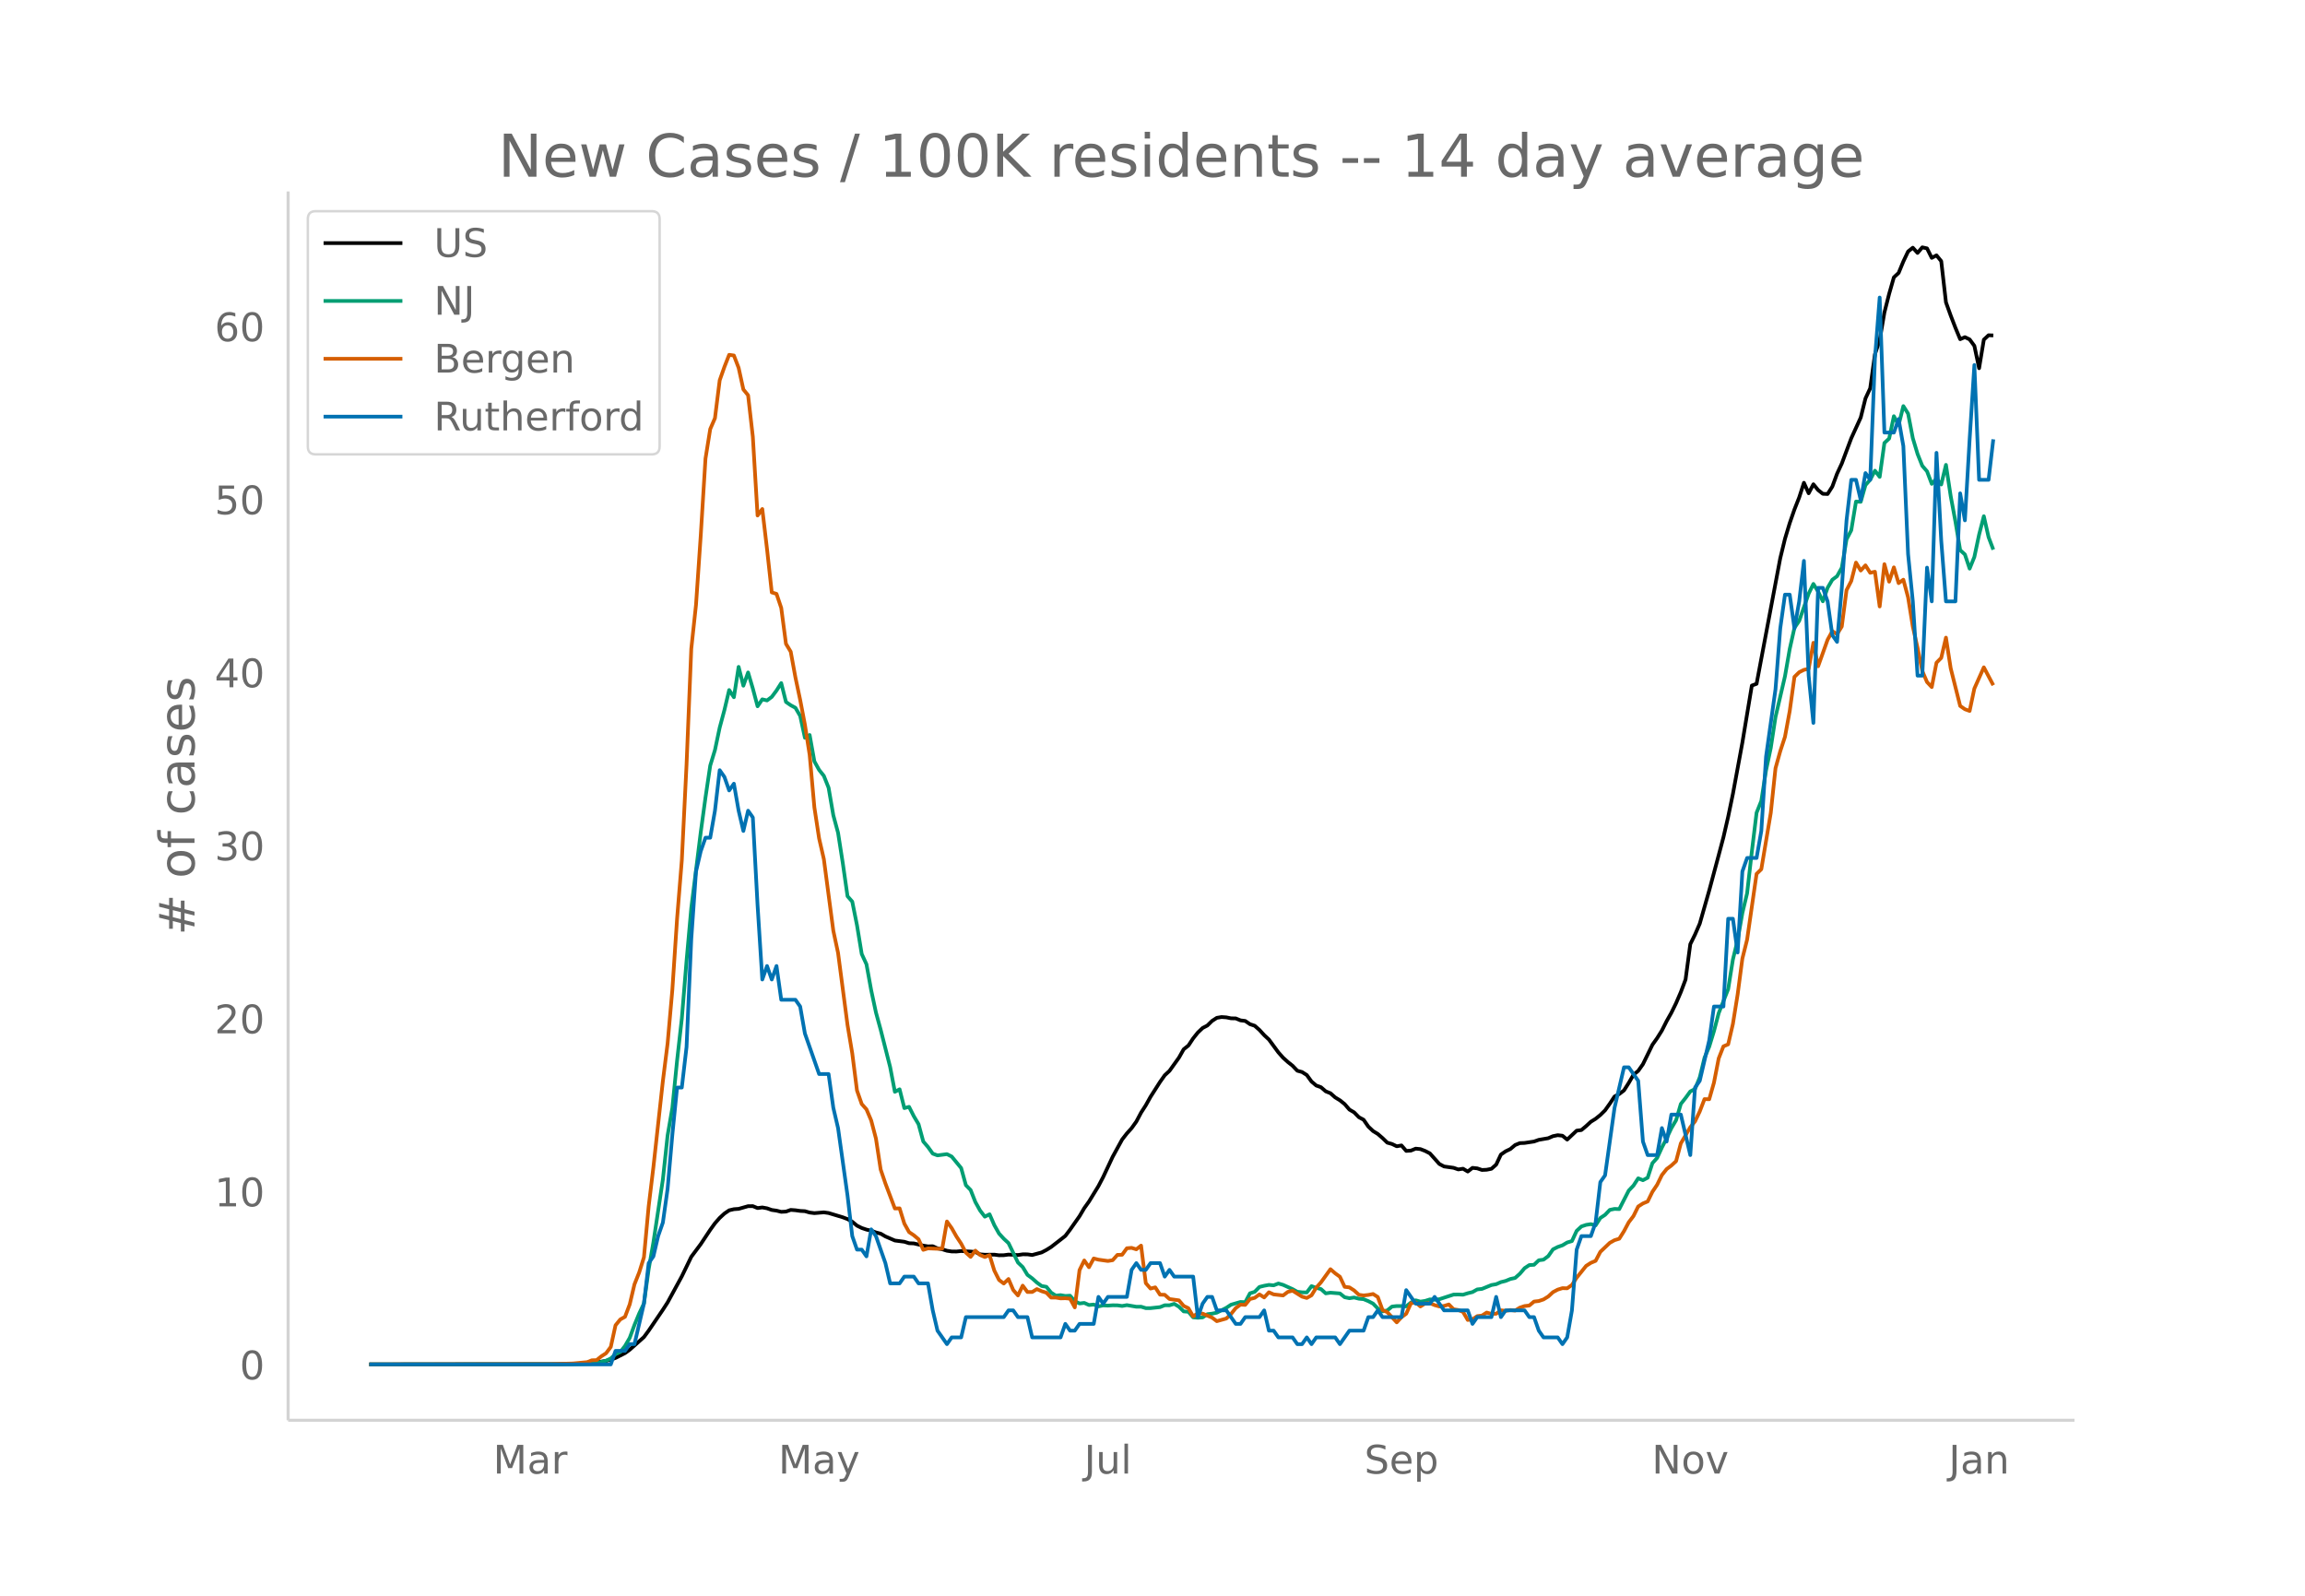 <svg height="864" viewBox="0 0 936 648" width="1248" xmlns="http://www.w3.org/2000/svg" xmlns:xlink="http://www.w3.org/1999/xlink"><defs><style>*{stroke-linecap:butt;stroke-linejoin:round}</style></defs><g id="figure_1"><path d="M0 648h936V0H0z" fill="#fff" id="patch_1"/><g id="axes_1"><path d="M117 576.72h725.4V77.76H117z" fill="none" id="patch_2"/><path clip-path="url(#p365f6fb258)" d="M149.973 554.04l76.904-.087 7.69-.191 5.768-.385 3.846-.455 1.922-.314 1.923-.496 1.922-.695 3.846-1.949 1.922-1.39 5.768-5.135 1.923-2.608 5.767-8.483 1.923-2.979 5.768-10.586 3.845-7.942 3.845-5.15 3.846-5.801 1.922-2.662 1.923-2.187 1.922-1.768 1.923-1.308 1.923-.458 1.922-.138 3.845-1.09 1.923-.014 1.923.784 1.922-.252 1.923.35 1.922.676 1.923.272 1.923.486 1.922-.104 1.923-.68 1.922.141 1.923.274 1.923.103 1.922.556 1.923.237 3.845-.315 1.923.268 5.768 1.738 1.922.726 1.923 1.072 1.922 1.597 1.923.95 1.923.652 1.922.431 1.923.712 1.922.509 1.923 1.122 3.845 1.657 3.845.5 1.923.602 1.923.073 3.845.897 1.922.308 1.923-.062 1.923.87 1.922.367 1.923.602 1.923.287 1.922.022 1.923-.193 3.845.206 1.923.173 1.922.96 1.923.163 3.845-.036 1.923.252 1.922-.026 1.923-.254 3.845.183 1.923-.285 1.922.008 1.923.27 3.845-1.047 1.923-1.006 1.922-1.2 3.845-2.987 1.923-1.513 1.923-2.54 3.845-5.466 1.923-3.265 1.922-2.693 3.845-6.278 1.923-3.682 3.845-8.206 3.845-7.01 1.923-2.47 1.923-2.139 1.922-2.681 1.923-3.625 1.922-2.988 1.923-3.443 3.845-6.025 1.923-2.72 1.922-1.783 3.846-5.375 1.922-3.396 1.923-1.523 1.923-2.9 1.922-2.402 1.923-1.818 1.922-1.005 1.923-1.876 1.923-1.244 1.922-.326 1.923.133 1.922.392 1.923.036 1.923.79 1.922.238 1.923 1.315 1.922.638 1.923 1.693 1.923 2.107 1.922 1.785 3.845 5.23 1.923 2.162 1.923 1.736 1.922 1.526 1.923 2.02 1.923.528 1.922 1.216 1.923 2.644 1.922 1.627 1.923.687 1.923 1.669 1.922.769 1.923 1.706 1.922 1.165 1.923 1.54 1.923 2.226 1.922 1.132 1.923 1.96 1.922 1.04 1.923 2.776 1.923 1.817 1.922 1.173 1.923 1.671 1.922 1.865 1.923.541 1.923.93 1.922-.339 1.923 2.215 1.922-.127 1.923-.792 1.923.192 1.922.748 1.923.987 3.845 4.3 1.923 1.018 3.845.539 1.923.661 1.922-.292 1.923 1.148 1.922-1.493 1.923.206 1.923.649 1.922-.09 1.923-.385 1.922-1.692 1.923-4.087 1.923-1.326 1.922-.921 1.923-1.617 1.922-.784 1.923-.07 3.845-.58 1.923-.68 3.845-.66 1.923-.832 1.922-.392 1.923.215 1.923 1.57 3.845-3.635 1.922-.238 1.923-1.606 1.923-1.773 1.922-1.19 1.923-1.55 1.922-1.893 1.923-2.701 1.923-2.918 1.922-1.008 1.923-1.474 1.922-3.03 1.923-3.308 1.923-1.575 1.922-2.724 3.845-7.877 1.923-2.702 1.923-3.073 1.922-3.812 1.923-3.409 1.923-3.925 1.922-4.464 1.923-5.11 1.922-14.364 1.923-3.907 1.923-4.428 3.845-13.484 3.845-14.331 1.923-7.263 1.922-8.328 1.923-9.274 3.845-20.834 3.845-23.162 1.923-.71 9.613-51.006 1.923-7.885 1.922-6.378 1.923-5.535 1.922-4.875 1.923-5.958 1.923 4.259 1.922-3.655 1.923 2.355 1.922 1.523 1.923.079 1.923-3.018 1.922-5.22 1.923-4.137 3.845-10.271 3.845-8.407 1.923-7.756 1.922-4.136 1.923-13.799 1.923-5.755 1.922-11.207 1.923-7.578 1.923-6.71 1.922-1.769 1.923-4.66 1.922-4.056 1.923-1.537 1.923 2.12 1.922-2.266 1.923.42 1.922 3.85 1.923-1.017 1.923 2.344 1.922 16.736 1.923 5.35 1.922 4.985 1.923 4.63 1.923-.828 1.922.915 1.923 2.618 1.922 9.082 1.923-11.601 1.923-1.79 1.922.08h0" fill="none" stroke="#000" stroke-linecap="round" stroke-width="1.5" id="line2d_1"/><path clip-path="url(#p365f6fb258)" d="M149.973 554.04l82.672-.085 7.69-.198 1.923-.27 3.845-.956 1.923-.904 1.922-1.774 1.923-.836 1.923-2.452 1.922-3.306 1.923-5.226 1.922-4.673 1.923-4.057 1.923-13.945 1.922-10.9 3.845-25.499 1.923-17.911 1.923-11.137 1.922-19.205 1.923-17.064 1.922-23.488 1.923-21.426 3.845-30.788 1.923-14.098 1.923-12.962 1.922-6.305 1.923-9.109 1.922-7.141 1.923-8.12 1.923 2.916 1.922-12.318 1.923 7.645 1.922-5.38 1.923 6.527 1.923 7.21 1.922-2.826 1.923.453 1.922-1.441 1.923-2.582 1.923-3.018 1.922 7.65 1.923 1.334 1.922 1.04 1.923 3.3 1.923 8.882 1.922-1.142 1.923 10.73 1.922 3.458 1.923 2.407 1.923 4.826 1.922 11.187 1.923 7.103 1.923 12.323 1.922 13.442 1.923 2.192 1.922 9.583 1.923 11.685 1.923 4.164 1.922 10.566 1.923 8.99 1.922 7.029 3.846 15.142 1.922 10.07 1.923-1.018 1.922 7.628 1.923-.503 1.923 3.797 1.922 3.232 1.923 7.04 1.922 2.243 1.923 2.684 1.923.712 3.845-.508 1.923.972 3.845 4.678 1.922 6.961 1.923 1.96 1.923 4.877 1.922 3.452 1.923 2.492 1.922-.972 1.923 4.402 1.923 3.418 1.922 2.108 1.923 1.774 3.845 7.899 1.923 1.825 1.922 3.17 1.923 1.418 1.922 1.718 1.923 1.39 1.923.327 1.922 2.357 1.923 1.237 1.922-.21 1.923.34 1.923-.113 1.922 2.215 1.923.938 1.923-.226 1.922.859 1.923-.187 1.922.746 1.923-.407 1.923.09 1.922-.135 1.923.017 1.922.265 1.923-.344 3.845.655 1.923-.017 1.922.582h1.923l3.845-.407 1.923-.757 1.922.012 1.923-.577 1.923 1.159 1.922 1.898 1.923.158 1.923 2.26 1.922.164 1.923-.147 1.922-1.288 1.923-.232 1.923-.395 3.845-1.966 1.922-1.272 3.846-1.118 1.922.107 1.923-3.616 1.922-.6 1.923-1.988 1.923-.475 1.922-.356 1.923.181 1.922-.746 1.923.554 3.845 1.729 1.923 1.08 1.923.22 1.922.045 1.923-2.554 1.922.678 1.923.514 1.923 1.74 1.922-.27 3.845.299 1.923 1.548 1.923.395 1.922-.288 1.923.486 1.922.187 1.923.802 1.923 1.006 1.922 1.972 1.923 1.197 1.922-.4 1.923-1.572 1.923-.209 1.922.006 1.923.136 1.922-1.571 1.923-.899 1.923.532 1.922-.3 1.923-.604 1.923.14 1.922-.214 5.768-1.881 1.923-.034 1.922.084 1.923-.599 1.922-.468 1.923-1.08 1.923-.214 3.845-1.571 1.922-.34 1.923-.841 1.923-.48 1.922-.791 1.923-.419 1.922-1.7 1.923-2.266 1.923-1.271 1.922-.113 1.923-1.831 1.923-.254 1.922-1.43 1.923-2.746 1.922-.977 1.923-.673 1.923-1.147 1.922-.565 1.923-4.147 1.922-1.791 1.923-.644 1.923-.3 1.922.509 1.923-3.006 1.922-1.277 1.923-2.017 1.923-.396 1.922.074 3.845-7.515 1.923-2.029 1.923-2.95 1.922.77 1.923-1.018 1.922-5.904 1.923-2.136 1.923-4.22 1.922-3.724 1.923-4.114 1.923-3.271 1.922-6.588 1.923-2.424 1.922-2.645 1.923-.994 1.923-4.746 1.922-7.922 1.923-4.52 1.922-6.306 1.923-7.306 3.845-9.752 1.923-12.035 1.922-7.905 1.923-10.967 1.923-8.03 1.922-16.894 1.923-15.792 1.922-4.809 1.923-12.419 1.923-9.102 1.922-12.544 3.846-16.567 1.922-11.046 1.923-8.605 1.922-2.814 3.846-11.069 1.922-3.944 1.923 3.113 1.922 3.95 1.923-5.486 1.923-3.278 1.922-1.43 1.923-3.451 1.922-11.51 1.923-3.701 1.923-11.65 1.922.1 1.923-6.785 1.922-2.198 1.923-3.656 1.923 2.515 1.922-13.776 1.923-1.78 1.923-9.085 1.922 3.616 1.923-7.713 1.922 3.04 1.923 9.984 1.923 6.402 1.922 4.83 1.923 2.216 1.922 5.102 1.923-2.096 1.923 2.35 1.922-7.967 1.923 12.663 1.922 10.362 1.923 11.606 1.923 1.746 1.922 5.757 1.923-4.751 1.922-9.07 1.923-7.457 1.923 8.503 1.922 5.063h0" fill="none" stroke="#009e73" stroke-linecap="round" stroke-width="1.5" id="line2d_2"/><path clip-path="url(#p365f6fb258)" d="M149.973 554.04l73.059-.108 9.613-.269 5.768-.538 1.922-.754 1.923-.054 1.923-1.561 1.922-1.238 1.923-2.584 1.922-8.776 1.923-2.368 1.923-1.077 1.922-5.06 1.923-8.13 1.922-4.845 1.923-6.137 1.923-20.727 1.922-15.882 3.845-34.939 1.923-15.29 1.923-21.749 1.922-28.856 1.923-23.741 1.922-38.87 1.923-47.052 1.923-17.873 1.922-28.157 1.923-31.17 1.923-12.006 1.922-4.414 1.923-15.397 1.922-5.438 1.923-4.899 1.923.27 1.922 5.006 1.923 8.775 1.922 2.37 1.923 16.85 1.923 31.978 1.922-2.638 1.923 16.312 1.922 17.55 1.923.593 1.923 5.707 1.922 14.589 1.923 3.176 1.922 10.498 1.923 9.099 1.923 10.067 1.922 12.22 1.923 21.373 1.922 12.598 1.923 8.398 3.845 29.071 1.923 8.991 3.845 29.287 1.923 11.52L348 442.815l1.923 5.492 1.923 2.153 1.922 4.522 1.923 7.322 1.922 12.598 1.923 5.652 3.845 10.175 1.923-.054 1.922 6.191 1.923 3.446 1.923 1.292 1.922 1.615 1.923 4.307 1.922-.592 3.846.161 1.922-.054 1.923-11.036 1.923 2.692 1.922 3.392 1.923 2.907 1.922 3.66 1.923 1.723 1.923-2.53 1.922 1.777 1.923.807 1.922-.754 1.923 6.245 1.923 3.823 1.922 1.453 1.923-1.83 1.922 4.468 1.923 2.207 1.923-3.983 1.922 2.584h1.923l1.922-1.185 1.923.862 1.923.592 1.922 1.992h1.923l1.922.323 1.923-.054 1.923.161 1.922 3.554 1.923-15.128 1.923-3.93 1.922 2.745 1.923-3.553 1.922.485 3.846.538 1.922-.323 1.923-2.153 1.922-.054 1.923-2.638 1.923-.162 1.922.593 1.923-1.508 1.922 15.236 1.923 2.207 1.923-.485 1.922 2.961 1.923.054 1.922 1.723 3.846.538 1.922 2.261 1.923.916 1.923 3.337 1.922-1.292 1.923.162 3.845 1.615 1.923 1.454 3.845-1.077 1.922-1.83 1.923-2.423 1.923-1.4 1.922.108 1.923-2.369 1.922-.485 1.923-1.4 1.923 1.239 1.922-2.1 1.923.862 3.845.43 1.923-1.453 1.922-.485 3.846 2.423 1.922.538 1.923-1.076 1.922-3.123 1.923-2.153 3.845-5.33 1.923 1.669 1.922 1.4 1.923 4.091 1.923.215 1.922 1.239 1.923 1.776 1.922.27 1.923-.216 1.923-.377 1.922 1.238 1.923 5.276 1.922.862 3.846 4.145 1.922-2.1 1.923-1.4 1.922-4.252 1.923-.377 1.923 1.669 1.922-1.238 1.923-.108 1.923.807 1.922.539 1.923-.216 1.922-.592 1.923 1.938 1.923.323 1.922.754 1.923 3.284 1.922-.27 1.923-1.291 1.923-.216 1.922-1.238 1.923.539 1.922-.054 1.923-1.4 1.923.215 1.922-.323 1.923.216 1.922-1.185 1.923-.646 1.923-.215 1.922-1.615 1.923-.215 1.923-.646 1.922-1.185 1.923-1.776 1.922-1.023 1.923-.593 1.923.054 1.922-1.346 1.923-2.96 3.845-4.792 1.923-1.238 1.922-.808 1.923-3.66 3.845-3.661 1.923-1.077 1.922-.592 1.923-3.069 1.922-3.607 1.923-2.53 1.923-3.876 1.922-1.239 1.923-.807 1.922-3.93 1.923-2.853 1.923-3.93 1.922-2.423 1.923-1.454 1.923-1.776 1.922-7.214 3.845-6.568 1.923-2.369 1.923-4.037 1.922-5.007 1.923.054 1.922-6.73 1.923-9.852 1.923-4.899 1.922-.807 1.923-8.291 1.922-11.952 1.923-14.589 1.923-7.699 3.845-26.702 1.922-1.884 3.846-22.88 1.922-18.143 1.923-6.891 1.923-5.868 1.922-10.444 1.923-13.89 1.922-1.884 1.923-.97 1.923-.43 1.922-10.552 1.923 9.53 3.845-10.768 1.923-3.5 1.922 1.239 1.923-3.122 1.922-14.751 1.923-3.715 1.923-7.483 1.922 3.23 1.923-2.1 1.922 3.015 1.923-.43 1.923 14.104 1.922-17.173 1.923 7.106 1.923-5.814 1.922 6.406 1.923-1.4 1.922 7.16 1.923 11.898 1.923 8.614 1.922 9.421 1.923 4.469 1.922 2.045 1.923-9.905 1.923-1.938 1.922-8.237 1.923 12.436 3.845 15.29 1.923 1.345 1.922.7 1.923-9.098 3.845-8.614 3.845 7.268h0" fill="none" stroke="#d55e00" stroke-linecap="round" stroke-width="1.5" id="line2d_3"/><path clip-path="url(#p365f6fb258)" d="M149.973 554.04h98.053l1.922-5.484h3.846l1.922-2.742h1.923l3.845-16.451 1.923-16.452 1.922-2.742 1.923-8.226 1.922-5.484 1.923-13.71 1.923-21.935 1.922-19.194h1.923l1.922-16.451 1.923-43.871 1.923-27.42 1.922-8.225 1.923-5.484h1.923l1.922-10.968 1.923-16.452 1.922 2.742 1.923 5.484 1.923-2.742 1.922 10.968 1.923 8.226 1.922-8.226 1.923 2.742 1.923 35.645 1.922 30.161 1.923-5.483 1.922 5.483 1.923-5.483 1.923 13.71h5.767l1.923 2.741 1.923 10.968 5.767 16.452h3.846l1.922 13.71 1.923 8.225 3.845 27.42 1.923 16.451 1.922 5.484h1.923l1.923 2.742 1.922-10.968 1.923 2.742 3.845 10.968 1.923 8.226h3.845l1.922-2.742h3.846l1.922 2.742h3.845l1.923 10.967 1.923 8.226 3.845 5.484 1.923-2.742h3.845l1.922-8.226h15.381l1.923-2.742h1.922l1.923 2.742h3.845l1.923 8.226h11.535l1.923-5.484 1.923 2.742h1.922l1.923-2.742h5.768l1.922-10.967 1.923 2.742 1.923-2.742h7.69l1.923-10.968 1.922-2.742 1.923 2.742h1.922l1.923-2.742h3.845l1.923 5.484 1.922-2.742 1.923 2.742h7.69l1.923 16.451 1.923-5.483 1.922-2.742h1.923l1.923 5.483h3.845l3.845 5.484h1.923l1.922-2.742h5.768l1.923-2.742 1.922 8.226h1.923l1.922 2.742h5.768l1.923 2.742h1.923l1.922-2.742 1.923 2.742 1.922-2.742h7.69l1.923 2.742 3.846-5.484h5.767l1.923-5.484h1.923l1.922-2.742 1.923 2.742h7.69l1.923-10.967 3.845 5.484h5.768l1.923-2.742 3.845 5.483h9.613l1.922 5.484 1.923-2.742h5.768l1.922-8.225 1.923 8.225 1.923-2.742h7.69l1.923 2.742h1.922l1.923 5.484 1.923 2.742h5.767l1.923 2.742 1.923-2.742 1.922-10.968 1.923-24.677 1.922-5.484h3.846l1.922-5.484 1.923-16.451 1.922-2.742 3.846-27.42 3.845-16.451h1.922l3.846 5.484 1.922 24.677 1.923 5.484h3.845l1.923-10.968 1.922 5.484 1.923-10.968h3.845l3.845 16.452 1.923-27.42 1.923-2.741 3.845-16.452 1.922-13.71h3.846l1.922-35.645h1.923l1.922 13.71 1.923-32.904 1.923-5.484h3.845l1.922-10.967 1.923-30.162 3.845-27.419 1.923-24.678 1.923-13.71h1.922l1.923 13.71 1.922-10.967 1.923-16.452 1.923 46.613 1.922 19.194 1.923-54.84h1.922l1.923 5.485 1.923 13.71 1.922 2.741 1.923-21.935 1.922-27.42 1.923-16.451h1.923l1.922 8.226 1.923-10.968 1.922 2.742 1.923-49.355 1.923-24.678 1.922 54.84h3.846l1.922-5.485 1.923 10.968 1.922 43.871 1.923 19.194 1.923 30.161h1.922l1.923-43.871 1.922 13.71 1.923-60.323 1.923 35.645 1.922 24.678h3.845l1.923-43.871 1.923 10.967 1.922-32.903 1.923-30.161 1.922 46.613h3.846l1.922-16.452h0" fill="none" stroke="#0072b2" stroke-linecap="round" stroke-width="1.5" id="line2d_4"/><path d="M117 576.72V77.76" fill="none" stroke="#d3d3d3" stroke-linecap="square" stroke-width="1.25" id="patch_3"/><path d="M117 576.72h725.4" fill="none" stroke="#d3d3d3" stroke-linecap="square" stroke-width="1.25" id="patch_4"/><g id="matplotlib.axis_1"><g id="xtick_1"><g transform="matrix(.16 0 0 -.16 200.248 598.378)" fill="#696969" id="text_1"><defs><path d="M9.813 72.906h14.703l18.593-49.61 18.703 49.61h14.704V0H66.89v64.016l-18.797-50h-9.907l-18.796 50V0H9.813z" id="DejaVuSans-77"/><path d="M34.281 27.484q-10.89 0-15.093-2.484-4.204-2.484-4.204-8.5 0-4.781 3.157-7.594 3.156-2.797 8.562-2.797 7.485 0 12 5.297 4.516 5.297 4.516 14.078v2zm17.922 3.72V0H43.22v8.297Q40.14 3.328 35.547.953q-4.594-2.375-11.234-2.375-8.391 0-13.36 4.719Q6 8.016 6 15.922q0 9.219 6.172 13.906 6.187 4.688 18.437 4.688h12.61v.89q0 6.203-4.078 9.594-4.078 3.39-11.453 3.39-4.688 0-9.141-1.124-4.438-1.125-8.531-3.375v8.312q4.921 1.906 9.562 2.844 4.64.953 9.031.953 11.875 0 17.735-6.156 5.86-6.14 5.86-18.64z" id="DejaVuSans-97"/><path d="M41.11 46.297q-1.516.875-3.297 1.281Q36.03 48 33.89 48q-7.625 0-11.703-4.953-4.079-4.953-4.079-14.234V0H9.08v54.688h9.03v-8.5q2.844 4.984 7.375 7.39Q30.031 56 36.531 56q.922 0 2.047-.125 1.125-.11 2.484-.36z" id="DejaVuSans-114"/></defs><use xlink:href="#DejaVuSans-77"/><use x="86.279" xlink:href="#DejaVuSans-97"/><use x="147.559" xlink:href="#DejaVuSans-114"/></g></g><g id="xtick_2"><g transform="matrix(.16 0 0 -.16 316.08 598.378)" fill="#696969" id="text_2"><defs><path d="M32.172-5.078q-3.797-9.766-7.422-12.735-3.61-2.984-9.656-2.984H7.906v7.516h5.282q3.703 0 5.75 1.765Q21-9.766 23.483-3.219l1.61 4.094-22.11 53.813H12.5l17.094-42.766 17.093 42.766h9.516z" id="DejaVuSans-121"/></defs><use xlink:href="#DejaVuSans-77"/><use x="86.279" xlink:href="#DejaVuSans-97"/><use x="147.559" xlink:href="#DejaVuSans-121"/></g></g><g id="xtick_3"><g transform="matrix(.16 0 0 -.16 440.247 598.378)" fill="#696969" id="text_3"><defs><path d="M9.813 72.906h9.859V5.078q0-13.187-5-19.14-5-5.954-16.094-5.954h-3.75v8.297h3.078q6.531 0 9.219 3.672Q9.813-4.39 9.813 5.078z" id="DejaVuSans-74"/><path d="M8.5 21.578v33.11h8.984V21.922q0-7.766 3.016-11.656 3.031-3.875 9.094-3.875 7.265 0 11.484 4.64 4.234 4.64 4.234 12.656v31h8.985V0h-8.984v8.406Q42.047 3.422 37.718 1q-4.313-2.422-10.032-2.422-9.421 0-14.312 5.86Q8.5 10.296 8.5 21.578zM31.11 56z" id="DejaVuSans-117"/><path d="M9.422 75.984h8.984V0H9.422z" id="DejaVuSans-108"/></defs><use xlink:href="#DejaVuSans-74"/><use x="29.492" xlink:href="#DejaVuSans-117"/><use x="92.871" xlink:href="#DejaVuSans-108"/></g></g><g id="xtick_4"><g transform="matrix(.16 0 0 -.16 554.021 598.378)" fill="#696969" id="text_4"><defs><path d="M53.516 70.516V60.89q-5.61 2.687-10.594 4-4.984 1.328-9.625 1.328-8.047 0-12.422-3.125t-4.375-8.89q0-4.845 2.906-7.313 2.907-2.453 11.016-3.97l5.953-1.218q11.031-2.11 16.281-7.406 5.25-5.297 5.25-14.172 0-10.61-7.11-16.078-7.093-5.469-20.812-5.469-5.172 0-11.015 1.172Q13.14.922 6.89 3.219v10.156q6-3.36 11.765-5.078 5.766-1.703 11.328-1.703 8.438 0 13.032 3.312 4.593 3.328 4.593 9.485 0 5.359-3.297 8.39-3.296 3.032-10.812 4.547L27.484 33.5q-11.03 2.188-15.968 6.875-4.922 4.688-4.922 13.047 0 9.672 6.812 15.234 6.813 5.563 18.766 5.563 5.14 0 10.453-.938 5.328-.922 10.89-2.765z" id="DejaVuSans-83"/><path d="M56.203 29.594v-4.39H14.891q.593-9.282 5.593-14.142 5-4.859 13.938-4.859 5.172 0 10.031 1.266 4.86 1.265 9.656 3.812v-8.5Q49.266.734 44.187-.344 39.11-1.422 33.892-1.422q-13.094 0-20.735 7.61-7.64 7.625-7.64 20.625 0 13.421 7.25 21.296Q20.016 56 32.328 56q11.031 0 17.453-7.11 6.422-7.093 6.422-19.296zm-8.984 2.64q-.094 7.36-4.125 11.75-4.032 4.407-10.672 4.407-7.516 0-12.031-4.25-4.516-4.25-5.203-11.97z" id="DejaVuSans-101"/><path d="M18.11 8.203v-29H9.077v75.484h9.031v-8.296q2.844 4.875 7.157 7.234Q29.594 56 35.594 56q9.968 0 16.187-7.906 6.235-7.907 6.235-20.797T51.78 6.484q-6.218-7.906-16.187-7.906-6 0-10.328 2.375-4.313 2.375-7.157 7.25zm30.578 19.094q0 9.906-4.079 15.547-4.078 5.64-11.203 5.64-7.14 0-11.218-5.64-4.079-5.64-4.079-15.547 0-9.906 4.078-15.547 4.079-5.64 11.22-5.64 7.124 0 11.202 5.64t4.078 15.547z" id="DejaVuSans-112"/></defs><use xlink:href="#DejaVuSans-83"/><use x="63.477" xlink:href="#DejaVuSans-101"/><use x="125" xlink:href="#DejaVuSans-112"/></g></g><g id="xtick_5"><g transform="matrix(.16 0 0 -.16 670.765 598.378)" fill="#696969" id="text_5"><defs><path d="M9.813 72.906h13.28l32.329-60.984v60.984h9.562V0h-13.28L19.39 60.984V0H9.813z" id="DejaVuSans-78"/><path d="M30.61 48.39q-7.22 0-11.422-5.64-4.204-5.64-4.204-15.453 0-9.813 4.172-15.453 4.188-5.64 11.453-5.64 7.188 0 11.375 5.655 4.203 5.672 4.203 15.438 0 9.719-4.203 15.406-4.187 5.688-11.375 5.688zm0 7.61q11.718 0 18.406-7.625 6.703-7.61 6.703-21.078 0-13.422-6.703-21.078-6.688-7.64-18.407-7.64-11.765 0-18.437 7.64-6.656 7.656-6.656 21.078 0 13.469 6.656 21.078Q18.844 56 30.609 56z" id="DejaVuSans-111"/><path d="M2.984 54.688H12.5L29.594 8.797l17.093 45.89h9.516L35.687 0H23.485z" id="DejaVuSans-118"/></defs><use xlink:href="#DejaVuSans-78"/><use x="74.805" xlink:href="#DejaVuSans-111"/><use x="135.986" xlink:href="#DejaVuSans-118"/></g></g><g id="xtick_6"><g transform="matrix(.16 0 0 -.16 791.327 598.378)" fill="#696969" id="text_6"><defs><path d="M54.89 33.016V0h-8.984v32.719q0 7.765-3.031 11.61-3.031 3.858-9.078 3.858-7.281 0-11.484-4.64-4.204-4.625-4.204-12.64V0H9.08v54.688h9.03v-8.5q3.235 4.937 7.594 7.374Q30.078 56 35.797 56q9.422 0 14.25-5.828 4.844-5.828 4.844-17.156z" id="DejaVuSans-110"/></defs><use xlink:href="#DejaVuSans-74"/><use x="29.492" xlink:href="#DejaVuSans-97"/><use x="90.771" xlink:href="#DejaVuSans-110"/></g></g></g><g id="matplotlib.axis_2"><g id="ytick_1"><g transform="matrix(.16 0 0 -.16 97.32 560.119)" fill="#696969" id="text_7"><defs><path d="M31.781 66.406q-7.61 0-11.453-7.5Q16.5 51.422 16.5 36.375q0-14.984 3.828-22.484 3.844-7.5 11.453-7.5 7.672 0 11.5 7.5 3.844 7.5 3.844 22.484 0 15.047-3.844 22.531-3.828 7.5-11.5 7.5zm0 7.813q12.266 0 18.735-9.703 6.468-9.688 6.468-28.141 0-18.406-6.468-28.11-6.47-9.687-18.735-9.687-12.25 0-18.718 9.688-6.47 9.703-6.47 28.109 0 18.453 6.47 28.14Q19.53 74.22 31.78 74.22z" id="DejaVuSans-48"/></defs><use xlink:href="#DejaVuSans-48"/></g></g><g id="ytick_2"><g transform="matrix(.16 0 0 -.16 87.14 489.859)" fill="#696969" id="text_8"><defs><path d="M12.406 8.297h16.11v55.625l-17.532-3.516v8.985l17.438 3.515h9.86V8.296H54.39V0H12.406z" id="DejaVuSans-49"/></defs><use xlink:href="#DejaVuSans-49"/><use x="63.623" xlink:href="#DejaVuSans-48"/></g></g><g id="ytick_3"><g transform="matrix(.16 0 0 -.16 87.14 419.599)" fill="#696969" id="text_9"><defs><path d="M19.188 8.297h34.421V0H7.33v8.297q5.609 5.812 15.296 15.594 9.703 9.797 12.188 12.64 4.734 5.313 6.609 9 1.89 3.688 1.89 7.25 0 5.813-4.078 9.469-4.078 3.672-10.625 3.672-4.64 0-9.797-1.61-5.14-1.609-11-4.89v9.969Q13.767 71.78 18.938 73q5.188 1.219 9.485 1.219 11.328 0 18.062-5.672 6.735-5.656 6.735-15.125 0-4.5-1.688-8.531-1.672-4.016-6.125-9.485-1.218-1.422-7.765-8.187-6.532-6.766-18.453-18.922z" id="DejaVuSans-50"/></defs><use xlink:href="#DejaVuSans-50"/><use x="63.623" xlink:href="#DejaVuSans-48"/></g></g><g id="ytick_4"><g transform="matrix(.16 0 0 -.16 87.14 349.339)" fill="#696969" id="text_10"><defs><path d="M40.578 39.313Q47.656 37.797 51.625 33q3.984-4.781 3.984-11.813 0-10.78-7.422-16.703-7.421-5.906-21.093-5.906-4.578 0-9.438.906-4.86.907-10.031 2.72v9.515q4.094-2.39 8.969-3.61 4.89-1.218 10.218-1.218 9.266 0 14.125 3.656 4.86 3.656 4.86 10.64 0 6.454-4.516 10.079-4.515 3.64-12.562 3.64h-8.5v8.11h8.89q7.266 0 11.125 2.906 3.86 2.906 3.86 8.375 0 5.61-3.985 8.61-3.968 3.015-11.39 3.015-4.063 0-8.703-.89-4.641-.876-10.203-2.72v8.782q5.624 1.562 10.53 2.344 4.907.78 9.25.78 11.235 0 17.766-5.109 6.547-5.093 6.547-13.78 0-6.063-3.468-10.235-3.47-4.172-9.86-5.782z" id="DejaVuSans-51"/></defs><use xlink:href="#DejaVuSans-51"/><use x="63.623" xlink:href="#DejaVuSans-48"/></g></g><g id="ytick_5"><g transform="matrix(.16 0 0 -.16 87.14 279.079)" fill="#696969" id="text_11"><defs><path d="M37.797 64.313L12.89 25.39h24.906zm-2.594 8.593H47.61V25.391h10.407v-8.203H47.609V0h-9.812v17.188H4.89v9.515z" id="DejaVuSans-52"/></defs><use xlink:href="#DejaVuSans-52"/><use x="63.623" xlink:href="#DejaVuSans-48"/></g></g><g id="ytick_6"><g transform="matrix(.16 0 0 -.16 87.14 208.819)" fill="#696969" id="text_12"><defs><path d="M10.797 72.906h38.719v-8.312H19.828v-17.86q2.14.735 4.281 1.094 2.157.36 4.313.36 12.203 0 19.328-6.688 7.14-6.688 7.14-18.11 0-11.765-7.328-18.296-7.328-6.516-20.656-6.516-4.593 0-9.36.781-4.75.782-9.827 2.344v9.922q4.39-2.39 9.078-3.563 4.687-1.171 9.906-1.171 8.453 0 13.375 4.437 4.938 4.438 4.938 12.063 0 7.609-4.938 12.047-4.922 4.453-13.375 4.453-3.953 0-7.89-.875-3.922-.875-8.016-2.735z" id="DejaVuSans-53"/></defs><use xlink:href="#DejaVuSans-53"/><use x="63.623" xlink:href="#DejaVuSans-48"/></g></g><g id="ytick_7"><g transform="matrix(.16 0 0 -.16 87.14 138.559)" fill="#696969" id="text_13"><defs><path d="M33.016 40.375q-6.641 0-10.532-4.547-3.875-4.531-3.875-12.437 0-7.86 3.875-12.438 3.891-4.562 10.532-4.562 6.64 0 10.515 4.562 3.875 4.578 3.875 12.438 0 7.906-3.875 12.437-3.875 4.547-10.515 4.547zm19.578 30.922v-8.984q-3.719 1.75-7.5 2.671-3.782.938-7.5.938-9.766 0-14.922-6.594-5.14-6.594-5.875-19.922 2.875 4.25 7.219 6.516 4.359 2.266 9.578 2.266 10.984 0 17.36-6.672 6.374-6.657 6.374-18.125 0-11.235-6.64-18.032-6.641-6.78-17.672-6.78-12.657 0-19.344 9.687-6.688 9.703-6.688 28.109 0 17.281 8.204 27.563 8.203 10.28 22.015 10.28 3.719 0 7.5-.734t7.89-2.187z" id="DejaVuSans-54"/></defs><use xlink:href="#DejaVuSans-54"/><use x="63.623" xlink:href="#DejaVuSans-48"/></g></g><g transform="matrix(0 -.2 -.2 0 78.98 379.813)" fill="#696969" id="text_14"><defs><path d="M51.125 44H36.922l-4.11-16.313h14.313zm-7.328 27.781l-5.078-20.265h14.265L58.11 71.78h7.813L60.89 51.516h15.234V44h-17.14l-4-16.313h15.53V20.22H53.079L48 0h-7.813l5.032 20.219H30.906L25.875 0h-7.86l5.079 20.219H7.719v7.468h17.187L29 44H13.281v7.516h17.625l4.985 20.265z" id="DejaVuSans-35"/><path d="M37.11 75.984V68.5h-8.594q-4.828 0-6.72-1.953-1.874-1.953-1.874-7.031v-4.828h14.797v-6.985H19.922V0H10.89v47.703H2.297v6.984h8.594V58.5q0 9.125 4.25 13.297 4.25 4.187 13.468 4.187z" id="DejaVuSans-102"/><path d="M48.781 52.594v-8.407q-3.812 2.11-7.64 3.157-3.828 1.047-7.735 1.047-8.75 0-13.593-5.547-4.829-5.532-4.829-15.547 0-10.016 4.829-15.563 4.843-5.53 13.593-5.53 3.907 0 7.735 1.046 3.828 1.047 7.64 3.156V2.094Q45.016.344 40.984-.531q-4.015-.89-8.562-.89-12.36 0-19.64 7.765-7.266 7.765-7.266 20.953 0 13.375 7.343 21.031Q20.22 56 33.016 56q4.14 0 8.093-.86 3.953-.843 7.672-2.546z" id="DejaVuSans-99"/><path d="M44.281 53.078v-8.5q-3.797 1.953-7.906 2.922-4.094.984-8.5.984-6.688 0-10.031-2.047-3.344-2.046-3.344-6.156 0-3.125 2.39-4.906 2.391-1.781 9.626-3.39l3.078-.688q9.562-2.047 13.593-5.781 4.032-3.735 4.032-10.422 0-7.625-6.032-12.078-6.03-4.438-16.578-4.438-4.39 0-9.156.86Q10.688.296 5.422 2v9.281q4.984-2.594 9.812-3.89 4.829-1.282 9.579-1.282 6.343 0 9.75 2.172 3.421 2.172 3.421 6.125 0 3.656-2.468 5.61-2.453 1.953-10.813 3.765l-3.125.735q-8.344 1.75-12.062 5.39-3.704 3.64-3.704 9.985 0 7.718 5.47 11.906Q16.75 56 26.811 56q4.97 0 9.36-.734 4.406-.72 8.11-2.188z" id="DejaVuSans-115"/></defs><use xlink:href="#DejaVuSans-35"/><use x="83.789" xlink:href="#DejaVuSans-32"/><use x="115.576" xlink:href="#DejaVuSans-111"/><use x="176.758" xlink:href="#DejaVuSans-102"/><use x="211.963" xlink:href="#DejaVuSans-32"/><use x="243.75" xlink:href="#DejaVuSans-99"/><use x="298.73" xlink:href="#DejaVuSans-97"/><use x="360.01" xlink:href="#DejaVuSans-115"/><use x="412.109" xlink:href="#DejaVuSans-101"/><use x="473.633" xlink:href="#DejaVuSans-115"/></g></g><g transform="matrix(.24 0 0 -.24 202.252 71.76)" fill="#696969" id="text_15"><defs><path d="M4.203 54.688h8.985l11.234-42.672 11.172 42.672h10.593l11.235-42.672 11.187 42.672h8.985L63.28 0H52.688L40.922 44.828 29.109 0H18.5z" id="DejaVuSans-119"/><path d="M64.406 67.281v-10.39q-4.984 4.64-10.625 6.922-5.64 2.296-11.984 2.296-12.5 0-19.14-7.64-6.641-7.64-6.641-22.094 0-14.406 6.64-22.047 6.64-7.64 19.14-7.64 6.345 0 11.985 2.296 5.64 2.297 10.625 6.938V5.609Q59.234 2.094 53.437.33q-5.78-1.75-12.218-1.75-16.563 0-26.094 10.124-9.516 10.14-9.516 27.672 0 17.578 9.516 27.703 9.531 10.14 26.094 10.14 6.531 0 12.312-1.734 5.797-1.734 10.875-5.203z" id="DejaVuSans-67"/><path d="M25.39 72.906h8.297L8.297-9.28H0z" id="DejaVuSans-47"/><path d="M9.813 72.906h9.859V42.094L52.39 72.906h12.703L28.906 38.922 67.672 0H54.688L19.672 35.11V0h-9.86z" id="DejaVuSans-75"/><path d="M9.422 54.688h8.984V0H9.422zm0 21.296h8.984v-11.39H9.422z" id="DejaVuSans-105"/><path d="M45.406 46.39v29.594h8.985V0h-8.985v8.203Q42.578 3.328 38.25.953q-4.313-2.375-10.375-2.375-9.906 0-16.14 7.906-6.22 7.922-6.22 20.813 0 12.89 6.22 20.797Q17.968 56 27.874 56q6.063 0 10.375-2.375 4.328-2.36 7.156-7.234zm-30.61-19.093q0-9.906 4.079-15.547 4.078-5.64 11.203-5.64 7.125 0 11.219 5.64 4.11 5.64 4.11 15.547 0 9.906-4.11 15.547-4.094 5.64-11.219 5.64-7.125 0-11.203-5.64-4.078-5.64-4.078-15.547z" id="DejaVuSans-100"/><path d="M18.313 70.219V54.688h18.5v-6.985h-18.5V18.016q0-6.688 1.828-8.594 1.828-1.906 7.453-1.906h9.218V0h-9.218q-10.407 0-14.36 3.875-3.953 3.89-3.953 14.14v29.688H2.687v6.984h6.594V70.22z" id="DejaVuSans-116"/><path d="M4.89 31.39h26.313v-8H4.891z" id="DejaVuSans-45"/><path d="M45.406 27.984q0 9.766-4.031 15.125-4.016 5.375-11.297 5.375-7.219 0-11.25-5.375-4.031-5.359-4.031-15.125 0-9.718 4.031-15.093t11.25-5.375q7.281 0 11.297 5.375 4.031 5.375 4.031 15.093zm8.985-21.203q0-13.953-6.203-20.765Q42-20.797 29.203-20.797q-4.734 0-8.937.703-4.203.703-8.157 2.172v8.735q3.954-2.141 7.813-3.157 3.86-1.031 7.86-1.031 8.843 0 13.234 4.61 4.39 4.609 4.39 13.937v4.453q-2.781-4.844-7.125-7.234Q33.938 0 27.875 0 17.828 0 11.672 7.656q-6.156 7.672-6.156 20.328 0 12.688 6.156 20.344Q17.828 56 27.875 56q6.063 0 10.406-2.39 4.344-2.391 7.125-7.22v8.297h8.985z" id="DejaVuSans-103"/></defs><use xlink:href="#DejaVuSans-78"/><use x="74.805" xlink:href="#DejaVuSans-101"/><use x="136.328" xlink:href="#DejaVuSans-119"/><use x="218.115" xlink:href="#DejaVuSans-32"/><use x="249.902" xlink:href="#DejaVuSans-67"/><use x="319.727" xlink:href="#DejaVuSans-97"/><use x="381.006" xlink:href="#DejaVuSans-115"/><use x="433.105" xlink:href="#DejaVuSans-101"/><use x="494.629" xlink:href="#DejaVuSans-115"/><use x="546.729" xlink:href="#DejaVuSans-32"/><use x="578.516" xlink:href="#DejaVuSans-47"/><use x="612.207" xlink:href="#DejaVuSans-32"/><use x="643.994" xlink:href="#DejaVuSans-49"/><use x="707.617" xlink:href="#DejaVuSans-48"/><use x="771.24" xlink:href="#DejaVuSans-48"/><use x="834.863" xlink:href="#DejaVuSans-75"/><use x="900.439" xlink:href="#DejaVuSans-32"/><use x="932.227" xlink:href="#DejaVuSans-114"/><use x="971.09" xlink:href="#DejaVuSans-101"/><use x="1032.613" xlink:href="#DejaVuSans-115"/><use x="1084.713" xlink:href="#DejaVuSans-105"/><use x="1112.496" xlink:href="#DejaVuSans-100"/><use x="1175.973" xlink:href="#DejaVuSans-101"/><use x="1237.496" xlink:href="#DejaVuSans-110"/><use x="1300.875" xlink:href="#DejaVuSans-116"/><use x="1340.084" xlink:href="#DejaVuSans-115"/><use x="1392.184" xlink:href="#DejaVuSans-32"/><use x="1423.971" xlink:href="#DejaVuSans-45"/><use x="1460.055" xlink:href="#DejaVuSans-45"/><use x="1496.139" xlink:href="#DejaVuSans-32"/><use x="1527.926" xlink:href="#DejaVuSans-49"/><use x="1591.549" xlink:href="#DejaVuSans-52"/><use x="1655.172" xlink:href="#DejaVuSans-32"/><use x="1686.959" xlink:href="#DejaVuSans-100"/><use x="1750.436" xlink:href="#DejaVuSans-97"/><use x="1811.715" xlink:href="#DejaVuSans-121"/><use x="1870.895" xlink:href="#DejaVuSans-32"/><use x="1902.682" xlink:href="#DejaVuSans-97"/><use x="1963.961" xlink:href="#DejaVuSans-118"/><use x="2023.141" xlink:href="#DejaVuSans-101"/><use x="2084.664" xlink:href="#DejaVuSans-114"/><use x="2125.777" xlink:href="#DejaVuSans-97"/><use x="2187.057" xlink:href="#DejaVuSans-103"/><use x="2250.533" xlink:href="#DejaVuSans-101"/></g><g id="legend_1"><path d="M128.2 184.5h136.45q3.2 0 3.2-3.2V88.96q0-3.2-3.2-3.2H128.2q-3.2 0-3.2 3.2v92.34q0 3.2 3.2 3.2z" fill="none" opacity=".8" stroke="#ccc" id="patch_5"/><path d="M131.4 98.718h32" fill="none" stroke="#000" stroke-linecap="round" stroke-width="1.5" id="line2d_5"/><g transform="matrix(.16 0 0 -.16 176.2 104.317)" fill="#696969" id="text_16"><defs><path d="M8.688 72.906h9.921V28.61q0-11.718 4.235-16.875 4.25-5.14 13.781-5.14 9.469 0 13.719 5.14 4.25 5.157 4.25 16.875v44.297H64.5V27.391q0-14.25-7.063-21.532-7.046-7.28-20.812-7.28-13.828 0-20.89 7.28-7.047 7.282-7.047 21.532z" id="DejaVuSans-85"/></defs><use xlink:href="#DejaVuSans-85"/><use x="73.193" xlink:href="#DejaVuSans-83"/></g><path d="M131.4 122.203h32" fill="none" stroke="#009e73" stroke-linecap="round" stroke-width="1.5" id="line2d_7"/><g transform="matrix(.16 0 0 -.16 176.2 127.802)" fill="#696969" id="text_17"><use xlink:href="#DejaVuSans-78"/><use x="74.805" xlink:href="#DejaVuSans-74"/></g><path d="M131.4 145.688h32" fill="none" stroke="#d55e00" stroke-linecap="round" stroke-width="1.5" id="line2d_9"/><g transform="matrix(.16 0 0 -.16 176.2 151.287)" fill="#696969" id="text_18"><defs><path d="M19.672 34.813V8.108H35.5q7.953 0 11.781 3.297 3.844 3.297 3.844 10.078 0 6.844-3.844 10.078-3.828 3.25-11.781 3.25zm0 29.984V42.828h14.61q7.218 0 10.75 2.703 3.546 2.719 3.546 8.282 0 5.515-3.547 8.25-3.531 2.734-10.75 2.734zm-9.86 8.11h25.204q11.28 0 17.375-4.688Q58.5 63.53 58.5 54.89q0-6.703-3.125-10.657-3.125-3.953-9.188-4.922 7.282-1.562 11.313-6.53 4.031-4.954 4.031-12.376 0-9.765-6.64-15.093Q48.25 0 35.984 0H9.812z" id="DejaVuSans-66"/></defs><use xlink:href="#DejaVuSans-66"/><use x="68.604" xlink:href="#DejaVuSans-101"/><use x="130.127" xlink:href="#DejaVuSans-114"/><use x="169.49" xlink:href="#DejaVuSans-103"/><use x="232.967" xlink:href="#DejaVuSans-101"/><use x="294.49" xlink:href="#DejaVuSans-110"/></g><path d="M131.4 169.173h32" fill="none" stroke="#0072b2" stroke-linecap="round" stroke-width="1.5" id="line2d_11"/><g transform="matrix(.16 0 0 -.16 176.2 174.773)" fill="#696969" id="text_19"><defs><path d="M44.39 34.188q3.172-1.079 6.172-4.594 3-3.516 6.032-9.672L66.609 0H56l-9.313 18.703q-3.624 7.328-7.015 9.719-3.39 2.39-9.25 2.39h-10.75V0h-9.86v72.906h22.266q12.5 0 18.656-5.234 6.157-5.219 6.157-15.766 0-6.89-3.203-11.437-3.204-4.532-9.297-6.282zM19.673 64.797V38.922h12.406q7.125 0 10.766 3.297 3.64 3.297 3.64 9.687 0 6.39-3.64 9.64-3.64 3.25-10.766 3.25z" id="DejaVuSans-82"/><path d="M54.89 33.016V0h-8.984v32.719q0 7.765-3.031 11.61-3.031 3.858-9.078 3.858-7.281 0-11.484-4.64-4.204-4.625-4.204-12.64V0H9.08v75.984h9.03V46.188q3.235 4.937 7.594 7.374Q30.078 56 35.797 56q9.422 0 14.25-5.828 4.844-5.828 4.844-17.156z" id="DejaVuSans-104"/></defs><use xlink:href="#DejaVuSans-82"/><use x="64.982" xlink:href="#DejaVuSans-117"/><use x="128.361" xlink:href="#DejaVuSans-116"/><use x="167.57" xlink:href="#DejaVuSans-104"/><use x="230.949" xlink:href="#DejaVuSans-101"/><use x="292.473" xlink:href="#DejaVuSans-114"/><use x="333.586" xlink:href="#DejaVuSans-102"/><use x="368.791" xlink:href="#DejaVuSans-111"/><use x="429.973" xlink:href="#DejaVuSans-114"/><use x="469.336" xlink:href="#DejaVuSans-100"/></g></g></g></g><defs><clipPath id="p365f6fb258"><path d="M117 77.76h725.4v498.96H117z"/></clipPath></defs></svg>